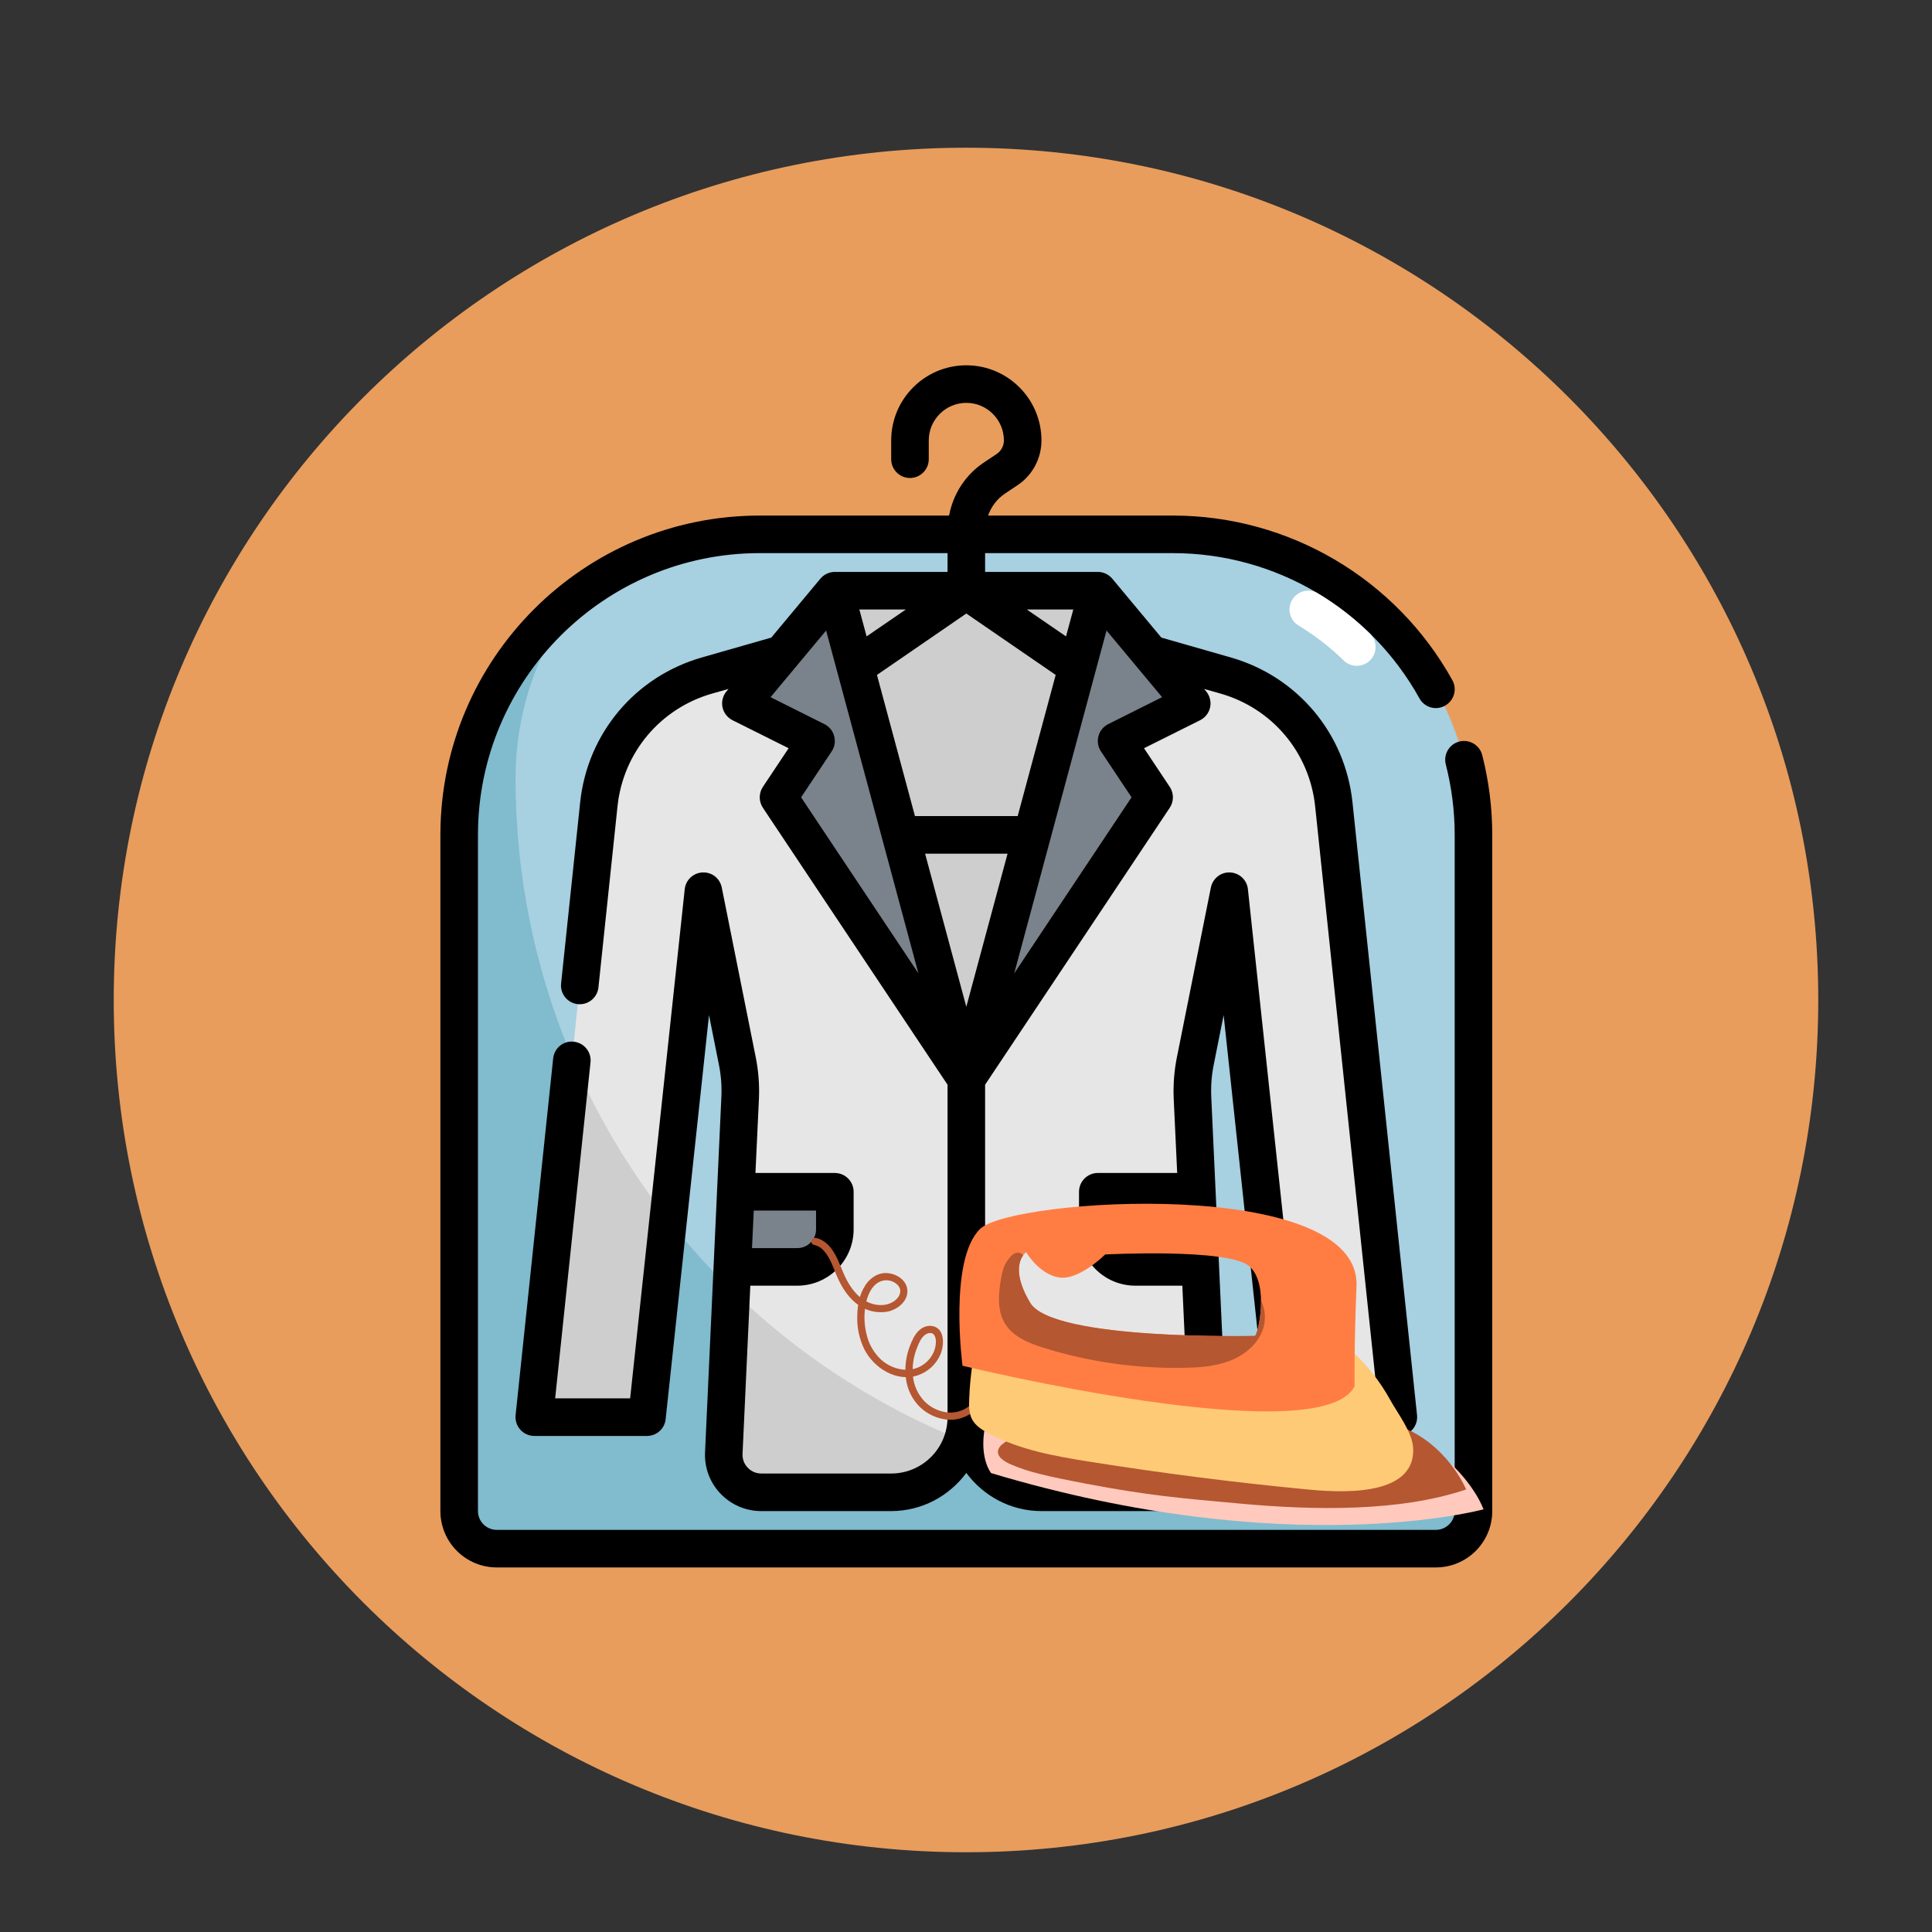 <svg xmlns="http://www.w3.org/2000/svg" xmlns:xlink="http://www.w3.org/1999/xlink" width="1080" zoomAndPan="magnify" viewBox="0 0 810 810" height="1080" preserveAspectRatio="xMidYMid meet" version="1.0"><rect x="0" y="0" width="810" height="810" fill="#333333" stroke="none"/><defs><clipPath id="480dd6dab3"><path d="M 47.684 61.934 L 762.312 61.934 L 762.312 776.566 L 47.684 776.566 Z M 47.684 61.934 " clip-rule="nonzero"/></clipPath><clipPath id="71aa7e972a"><path d="M 405 61.934 C 207.66 61.934 47.684 221.91 47.684 419.25 C 47.684 616.59 207.66 776.566 405 776.566 C 602.34 776.566 762.312 616.59 762.312 419.25 C 762.312 221.91 602.34 61.934 405 61.934 Z M 405 61.934 " clip-rule="nonzero"/></clipPath><clipPath id="8bbceae59a"><path d="M 184.633 153.152 L 625.633 153.152 L 625.633 657.152 L 184.633 657.152 Z M 184.633 153.152 " clip-rule="nonzero"/></clipPath><clipPath id="6baff3a7e3"><path d="M 340 518 L 439 518 L 439 596 L 340 596 Z M 340 518 " clip-rule="nonzero"/></clipPath><clipPath id="2bf116730d"><path d="M 340.355 487.914 L 625.289 494.129 L 621.738 656.84 L 336.805 650.625 Z M 340.355 487.914 " clip-rule="nonzero"/></clipPath><clipPath id="cc7f18c0a9"><path d="M 625.359 494.133 L 340.426 487.914 L 336.875 650.625 L 621.809 656.844 Z M 625.359 494.133 " clip-rule="nonzero"/></clipPath><clipPath id="2ce2d15de4"><path d="M 412 589 L 622 589 L 622 640 L 412 640 Z M 412 589 " clip-rule="nonzero"/></clipPath><clipPath id="732b41add0"><path d="M 340.355 487.914 L 625.289 494.129 L 621.738 656.84 L 336.805 650.625 Z M 340.355 487.914 " clip-rule="nonzero"/></clipPath><clipPath id="10b2e80a0b"><path d="M 625.359 494.133 L 340.426 487.914 L 336.875 650.625 L 621.809 656.844 Z M 625.359 494.133 " clip-rule="nonzero"/></clipPath><clipPath id="6007ffc050"><path d="M 418 589 L 615 589 L 615 633 L 418 633 Z M 418 589 " clip-rule="nonzero"/></clipPath><clipPath id="b4e2bf4e80"><path d="M 340.355 487.914 L 625.289 494.129 L 621.738 656.84 L 336.805 650.625 Z M 340.355 487.914 " clip-rule="nonzero"/></clipPath><clipPath id="3c0feb2ef7"><path d="M 625.359 494.133 L 340.426 487.914 L 336.875 650.625 L 621.809 656.844 Z M 625.359 494.133 " clip-rule="nonzero"/></clipPath><clipPath id="5779755c7f"><path d="M 406 547 L 593 547 L 593 626 L 406 626 Z M 406 547 " clip-rule="nonzero"/></clipPath><clipPath id="d1628e1295"><path d="M 340.355 487.914 L 625.289 494.129 L 621.738 656.84 L 336.805 650.625 Z M 340.355 487.914 " clip-rule="nonzero"/></clipPath><clipPath id="b9e673db1a"><path d="M 625.359 494.133 L 340.426 487.914 L 336.875 650.625 L 621.809 656.844 Z M 625.359 494.133 " clip-rule="nonzero"/></clipPath><clipPath id="d05512c33e"><path d="M 402 504 L 569 504 L 569 592 L 402 592 Z M 402 504 " clip-rule="nonzero"/></clipPath><clipPath id="aa95486bbc"><path d="M 340.355 487.914 L 625.289 494.129 L 621.738 656.84 L 336.805 650.625 Z M 340.355 487.914 " clip-rule="nonzero"/></clipPath><clipPath id="2a0c060792"><path d="M 625.359 494.133 L 340.426 487.914 L 336.875 650.625 L 621.809 656.844 Z M 625.359 494.133 " clip-rule="nonzero"/></clipPath><clipPath id="a5f9a8dccb"><path d="M 418 525 L 531 525 L 531 574 L 418 574 Z M 418 525 " clip-rule="nonzero"/></clipPath><clipPath id="424ca197d1"><path d="M 340.355 487.914 L 625.289 494.129 L 621.738 656.84 L 336.805 650.625 Z M 340.355 487.914 " clip-rule="nonzero"/></clipPath><clipPath id="a0f383655b"><path d="M 625.359 494.133 L 340.426 487.914 L 336.875 650.625 L 621.809 656.844 Z M 625.359 494.133 " clip-rule="nonzero"/></clipPath></defs><g clip-path="url(#480dd6dab3)"><g clip-path="url(#71aa7e972a)"><path fill="#e89d5d" d="M 47.684 61.934 L 762.312 61.934 L 762.312 776.566 L 47.684 776.566 Z M 47.684 61.934 " fill-opacity="1" fill-rule="nonzero"/></g></g><path fill="#a7d0e1" d="M 602.008 649.277 L 208.262 649.277 C 199.559 649.277 192.512 642.234 192.512 633.527 L 192.512 350.027 C 192.512 280.445 248.93 224.027 318.512 224.027 L 491.758 224.027 C 561.34 224.027 617.758 280.445 617.758 350.027 L 617.758 633.527 C 617.758 642.234 610.711 649.277 602.008 649.277 " fill-opacity="1" fill-rule="nonzero"/><path fill="#80bbce" d="M 515.383 625.652 C 350.102 625.652 216.137 491.688 216.137 326.402 C 216.137 297.641 225.891 271.219 242.102 249.992 C 212.016 273.031 192.512 309.207 192.512 350.027 L 192.512 633.527 C 192.512 642.234 199.559 649.277 208.262 649.277 L 602.008 649.277 C 610.711 649.277 617.758 642.234 617.758 633.527 L 617.758 625.652 L 515.383 625.652 " fill-opacity="1" fill-rule="nonzero"/><path fill="#e6e6e6" d="M 365.762 263.402 L 296.395 283.215 C 271.691 290.289 253.758 311.637 251.051 337.199 L 224.012 594.152 L 271.262 594.152 L 294.887 373.652 L 309.16 444.988 C 310.145 449.91 310.543 454.957 310.328 459.973 L 303.438 609.258 C 303.07 618.18 310.234 625.652 319.188 625.652 L 373.637 625.652 C 391.047 625.652 405.133 611.535 405.133 594.152 L 405.133 263.402 L 365.762 263.402 " fill-opacity="1" fill-rule="nonzero"/><path fill="#cecece" d="M 319.188 625.652 L 373.637 625.652 C 387.602 625.652 399.289 616.488 403.441 603.906 C 367.051 589.23 334.23 567.637 306.605 540.691 L 303.438 609.258 C 303.07 618.18 310.234 625.652 319.188 625.652 " fill-opacity="1" fill-rule="nonzero"/><path fill="#cecece" d="M 280.152 511.25 C 263.91 490.609 250.281 467.875 239.887 443.391 L 224.012 594.152 L 271.262 594.152 L 280.152 511.25 " fill-opacity="1" fill-rule="nonzero"/><path fill="#e6e6e6" d="M 513.875 283.215 L 444.508 263.402 L 405.133 263.402 L 405.133 594.152 C 405.133 611.535 419.223 625.652 436.633 625.652 L 491.082 625.652 C 500.031 625.652 507.199 618.18 506.832 609.258 L 499.941 459.973 C 499.727 454.957 500.125 449.91 501.109 444.988 L 515.383 373.652 L 539.008 594.152 L 586.258 594.152 L 559.219 337.199 C 556.512 311.637 538.578 290.289 513.875 283.215 " fill-opacity="1" fill-rule="nonzero"/><path fill="#cecece" d="M 495.574 624.914 C 464.625 622.887 434.973 616.18 407.32 605.441 C 411.871 617.254 423.223 625.652 436.633 625.652 L 491.082 625.652 C 492.648 625.652 494.125 625.348 495.574 624.914 " fill-opacity="1" fill-rule="nonzero"/><path fill="#cecece" d="M 405.133 452.402 L 350.012 247.652 L 460.258 247.652 Z M 405.133 452.402 " fill-opacity="1" fill-rule="nonzero"/><path fill="#7a838b" d="M 350.012 247.652 L 310.637 294.902 L 342.137 310.652 L 326.387 334.277 L 405.133 452.402 L 350.012 247.652 " fill-opacity="1" fill-rule="nonzero"/><path fill="#7a838b" d="M 460.258 247.652 L 499.633 294.902 L 468.133 310.652 L 483.883 334.277 L 405.133 452.402 L 460.258 247.652 " fill-opacity="1" fill-rule="nonzero"/><path fill="#7a838b" d="M 350.012 499.652 L 350.012 515.402 C 350.012 524.047 342.934 531.152 334.262 531.152 L 306.699 531.152 L 308.02 499.652 L 350.012 499.652 " fill-opacity="1" fill-rule="nonzero"/><path fill="#7a838b" d="M 460.258 499.652 L 460.258 515.402 C 460.258 524.047 467.332 531.152 476.008 531.152 L 503.57 531.152 L 502.246 499.652 L 460.258 499.652 " fill-opacity="1" fill-rule="nonzero"/><g clip-path="url(#8bbceae59a)"><path fill="#000000" d="M 511.691 290.781 C 533.441 296.996 549.004 315.543 551.375 338.031 L 577.52 586.277 L 546.082 586.277 L 523.195 372.824 C 522.797 368.945 519.629 365.965 515.75 365.777 C 511.844 365.562 508.43 368.301 507.66 372.117 L 493.387 443.422 C 492.281 448.988 491.852 454.648 492.066 460.34 L 493.543 491.777 L 460.258 491.777 C 455.922 491.777 452.383 495.316 452.383 499.652 L 452.383 515.402 C 452.383 528.445 462.965 539.027 476.008 539.027 L 495.695 539.027 L 498.957 609.566 C 499.047 611.75 498.281 613.781 496.773 615.348 C 495.266 616.918 493.266 617.777 491.082 617.777 L 436.633 617.777 C 423.59 617.777 413.008 607.195 413.008 594.152 L 413.008 454.773 L 490.434 338.648 C 492.188 336 492.188 332.555 490.434 329.91 L 479.637 313.699 L 503.172 301.949 C 505.293 300.871 506.863 298.871 507.355 296.535 C 507.848 294.164 507.23 291.703 505.691 289.859 L 504.832 288.844 Z M 494.988 523.277 L 476.008 523.277 C 471.672 523.277 468.133 519.742 468.133 515.402 L 468.133 507.527 L 494.25 507.527 Z M 349.734 308.625 C 349.18 306.438 347.672 304.625 345.672 303.609 L 323.062 292.289 L 346.352 264.355 L 385.047 408.074 L 335.859 334.277 L 348.688 315.023 C 349.949 313.145 350.316 310.809 349.734 308.625 Z M 446.938 266.816 L 430.48 255.527 L 449.984 255.527 Z M 422.422 357.902 L 405.133 422.102 L 387.848 357.902 Z M 405.133 257.219 L 442.602 282.969 L 426.668 342.152 L 383.602 342.152 L 367.668 282.969 Z M 360.285 255.527 L 379.789 255.527 L 363.328 266.816 Z M 487.207 292.289 L 464.598 303.609 C 462.598 304.625 461.09 306.438 460.535 308.625 C 459.949 310.809 460.32 313.145 461.582 315.023 L 474.41 334.277 L 425.223 408.074 L 463.918 264.355 Z M 342.137 507.527 L 342.137 515.402 C 342.137 519.742 338.598 523.277 334.262 523.277 L 315.281 523.277 L 316.02 507.527 Z M 621.418 316.559 C 620.34 312.344 616.035 309.824 611.82 310.898 C 607.605 311.977 605.082 316.281 606.16 320.496 C 608.621 330.094 609.883 340 609.883 350.027 L 609.883 633.527 C 609.883 637.867 606.344 641.402 602.008 641.402 L 208.262 641.402 C 203.926 641.402 200.387 637.867 200.387 633.527 L 200.387 350.027 C 200.387 284.875 253.391 231.902 318.512 231.902 L 397.258 231.902 L 397.258 239.777 L 350.012 239.777 C 347.672 239.777 345.457 240.824 343.949 242.609 L 323.371 267.309 L 294.242 275.648 C 266.309 283.645 246.285 307.453 243.238 336.371 L 235.242 412.32 C 234.777 416.66 237.918 420.535 242.254 420.996 C 242.531 421.027 242.809 421.027 243.086 421.027 C 247.051 421.027 250.469 418.043 250.898 413.98 L 258.895 338.031 C 261.266 315.543 276.828 296.996 298.578 290.781 L 305.438 288.844 L 304.574 289.859 C 303.039 291.703 302.422 294.164 302.914 296.535 C 303.406 298.871 304.977 300.871 307.098 301.949 L 330.633 313.699 L 319.832 329.91 C 318.082 332.555 318.082 336 319.832 338.648 L 397.258 454.773 L 397.258 594.152 C 397.258 607.195 386.68 617.777 373.637 617.777 L 319.188 617.777 C 317.004 617.777 315.004 616.918 313.496 615.348 C 311.988 613.781 311.219 611.75 311.312 609.598 L 314.574 539.027 L 334.262 539.027 C 347.305 539.027 357.887 528.445 357.887 515.402 L 357.887 499.652 C 357.887 495.316 354.348 491.777 350.012 491.777 L 316.727 491.777 L 318.203 460.309 C 318.418 454.648 317.988 448.988 316.879 443.422 L 302.609 372.117 C 301.84 368.301 298.578 365.594 294.516 365.777 C 290.641 365.965 287.473 368.945 287.074 372.824 L 264.188 586.277 L 232.75 586.277 L 247.574 445.391 C 248.035 441.082 244.898 437.207 240.594 436.746 C 236.195 436.223 232.379 439.422 231.918 443.758 L 216.168 593.324 C 215.953 595.539 216.66 597.754 218.168 599.414 C 219.645 601.074 221.797 602.027 224.012 602.027 L 271.262 602.027 C 275.293 602.027 278.676 598.984 279.074 594.984 L 297.254 425.578 L 301.438 446.527 C 302.301 450.836 302.637 455.266 302.453 459.602 L 295.594 608.918 C 295.316 615.41 297.625 621.562 302.117 626.27 C 306.637 630.945 312.695 633.527 319.188 633.527 L 373.637 633.527 C 386.555 633.527 397.969 627.191 405.133 617.531 C 412.301 627.191 423.715 633.527 436.633 633.527 L 491.082 633.527 C 497.57 633.527 503.633 630.945 508.152 626.27 C 512.645 621.562 514.953 615.41 514.676 608.887 L 507.816 459.633 C 507.633 455.266 507.969 450.836 508.832 446.527 L 513.016 425.578 L 531.195 594.984 C 531.594 598.984 534.977 602.027 539.008 602.027 L 586.258 602.027 C 588.473 602.027 590.625 601.074 592.102 599.414 C 593.609 597.754 594.316 595.539 594.102 593.324 L 567.031 336.371 C 563.984 307.453 543.961 283.645 516.027 275.648 L 486.898 267.309 L 466.32 242.609 C 464.812 240.824 462.598 239.777 460.258 239.777 L 413.008 239.777 L 413.008 231.902 L 491.758 231.902 C 534.672 231.902 574.289 255.25 595.117 292.812 C 597.238 296.625 602.035 298.012 605.82 295.855 C 609.637 293.766 611.02 288.965 608.898 285.152 C 585.273 242.578 540.391 216.152 491.758 216.152 L 414.238 216.152 C 415.594 212.461 417.961 209.203 421.316 206.957 L 426.574 203.449 C 432.883 199.234 436.633 192.223 436.633 184.652 C 436.633 167.273 422.516 153.152 405.133 153.152 C 387.754 153.152 373.637 167.273 373.637 184.652 L 373.637 192.527 C 373.637 196.867 377.172 200.402 381.512 200.402 C 385.848 200.402 389.387 196.867 389.387 192.527 L 389.387 184.652 C 389.387 175.98 396.461 168.902 405.133 168.902 C 413.809 168.902 420.883 175.98 420.883 184.652 C 420.883 186.93 419.746 189.082 417.84 190.344 L 412.578 193.852 C 404.766 199.051 399.598 207.109 397.906 216.152 L 318.512 216.152 C 244.684 216.152 184.637 276.199 184.637 350.027 L 184.637 633.527 C 184.637 646.57 195.219 657.152 208.262 657.152 L 602.008 657.152 C 615.051 657.152 625.633 646.57 625.633 633.527 L 625.633 350.027 C 625.633 338.676 624.215 327.449 621.418 316.559 " fill-opacity="1" fill-rule="nonzero"/></g><path fill="#ffffff" d="M 568.844 279.152 C 566.848 279.152 564.879 278.414 563.34 276.906 C 557.617 271.309 551.25 266.387 544.422 262.266 C 540.699 260.02 539.5 255.191 541.746 251.469 C 543.992 247.715 548.82 246.516 552.543 248.793 C 560.449 253.527 567.77 259.219 574.352 265.648 C 577.457 268.695 577.52 273.68 574.477 276.785 C 572.938 278.355 570.875 279.152 568.844 279.152 " fill-opacity="1" fill-rule="nonzero"/><g clip-path="url(#6baff3a7e3)"><g clip-path="url(#2bf116730d)"><g clip-path="url(#cc7f18c0a9)"><path fill="#b55731" d="M 436.121 586.379 C 435.707 585.547 435.199 584.777 434.602 584.066 C 434.008 583.355 433.336 582.719 432.594 582.164 C 431.852 581.609 431.055 581.148 430.203 580.777 C 429.352 580.41 428.469 580.141 427.555 579.977 C 423.812 579.238 420.289 580.605 417.445 583.008 C 414.293 585.66 411.816 589.02 408.574 591.559 C 405.336 594.098 401.301 595.629 397.016 595.18 C 394.902 594.953 392.883 594.395 390.957 593.504 C 389.031 592.613 387.297 591.438 385.758 589.973 C 384.129 588.387 382.809 586.578 381.793 584.547 C 380.777 582.512 380.129 580.371 379.84 578.117 C 379.523 575.738 379.508 573.363 379.801 570.984 C 380.094 568.605 380.684 566.301 381.566 564.074 C 382.438 561.875 383.477 559.57 385.199 557.895 C 386.922 556.215 389.332 555.398 391.613 556.129 C 396.316 557.652 395.809 564.359 394.227 567.977 C 393.785 568.977 393.246 569.922 392.613 570.809 C 391.977 571.699 391.258 572.512 390.453 573.254 C 389.648 573.992 388.777 574.645 387.84 575.203 C 386.902 575.762 385.914 576.219 384.883 576.574 C 375.965 579.637 366.309 573.559 362.34 565.617 C 360.203 561.156 359.227 556.449 359.414 551.504 C 359.512 547.156 360.348 542.516 362.816 538.848 C 363.996 537.012 365.555 535.598 367.496 534.605 C 369.293 533.77 371.164 533.535 373.113 533.898 C 376.562 534.477 379.992 536.98 380.391 540.652 C 380.891 545.496 376.262 549.129 371.953 549.938 C 370.82 550.125 369.684 550.191 368.539 550.141 C 367.395 550.09 366.27 549.918 365.16 549.625 C 364.055 549.332 362.988 548.93 361.965 548.41 C 360.941 547.895 359.984 547.277 359.094 546.555 C 355.328 543.566 352.762 539.414 350.887 535.051 C 349.32 531.453 348.117 527.391 345.434 524.426 C 344.309 523.113 342.898 522.277 341.207 521.914 C 341.016 521.855 340.844 521.762 340.691 521.637 C 340.535 521.508 340.41 521.359 340.316 521.18 C 340.223 521.004 340.164 520.816 340.145 520.617 C 340.125 520.422 340.141 520.227 340.199 520.031 C 340.258 519.844 340.352 519.672 340.48 519.52 C 340.609 519.367 340.758 519.246 340.934 519.152 C 341.109 519.055 341.293 519 341.492 518.977 C 341.688 518.953 341.883 518.969 342.074 519.023 C 345.836 519.801 348.43 522.816 350.188 526.047 C 352.094 529.531 353.227 533.363 355.117 536.859 C 357.066 540.461 359.715 543.855 363.434 545.742 C 366.785 547.441 371.105 547.809 374.406 545.812 C 375.906 544.91 377.34 543.348 377.434 541.523 C 377.465 541.273 377.453 541.023 377.402 540.773 C 377.367 540.59 377.32 540.41 377.266 540.23 C 377.25 540.121 377.211 540.02 377.148 539.926 C 376.871 539.324 376.48 538.809 375.977 538.379 C 375.445 537.922 374.859 537.559 374.215 537.285 C 373.57 537.012 372.898 536.844 372.199 536.781 C 371.504 536.719 370.812 536.762 370.133 536.918 C 369.449 537.07 368.805 537.324 368.203 537.68 C 365.059 539.617 363.617 543.414 362.941 546.867 C 362.156 551.035 362.27 555.18 363.277 559.301 C 363.73 561.359 364.48 563.305 365.523 565.133 C 366.57 566.965 367.863 568.602 369.406 570.039 C 370.859 571.359 372.5 572.387 374.324 573.125 C 376.148 573.859 378.043 574.254 380.008 574.312 C 380.934 574.316 381.844 574.215 382.746 574.016 C 383.648 573.816 384.52 573.52 385.355 573.125 C 386.191 572.73 386.977 572.25 387.703 571.68 C 388.434 571.113 389.09 570.469 389.68 569.754 C 390.816 568.395 391.605 566.855 392.051 565.137 C 392.453 563.551 392.629 561.312 391.754 559.844 C 390.883 558.375 388.902 558.789 387.777 559.66 C 386.246 560.836 385.344 562.852 384.648 564.602 C 382.965 568.578 382.34 572.719 382.77 577.02 C 382.965 579.012 383.48 580.914 384.324 582.727 C 385.168 584.543 386.285 586.164 387.68 587.598 C 388.945 588.855 390.375 589.871 391.977 590.652 C 393.578 591.434 395.262 591.934 397.027 592.152 C 398.766 592.34 400.469 592.184 402.145 591.68 C 403.816 591.176 405.328 590.367 406.672 589.25 C 409.645 586.898 411.984 583.824 414.824 581.309 C 417.664 578.789 421.168 576.855 425.152 576.766 C 427.062 576.746 428.914 577.066 430.703 577.73 C 432.492 578.395 434.105 579.355 435.539 580.617 C 436.918 581.828 437.996 583.262 438.781 584.918 C 439.621 586.672 436.984 588.141 436.145 586.391 Z M 436.121 586.379 " fill-opacity="1" fill-rule="nonzero"/></g></g></g><g clip-path="url(#2ce2d15de4)"><g clip-path="url(#732b41add0)"><g clip-path="url(#10b2e80a0b)"><path fill="#ffc9bd" d="M 591.973 607.719 L 608.594 613.953 C 608.594 613.953 617.941 622.559 621.984 632.785 C 621.984 632.785 540.809 655.125 415.531 617.602 C 415.531 617.602 409.566 610.375 413.723 594.941 C 417.879 579.508 436.141 599.102 436.141 599.102 L 563.512 595.344 Z M 591.973 607.719 " fill-opacity="1" fill-rule="nonzero"/></g></g></g><g clip-path="url(#6007ffc050)"><g clip-path="url(#b4e2bf4e80)"><g clip-path="url(#3c0feb2ef7)"><path fill="#b55731" d="M 614.711 624.445 C 586.809 633.926 550.738 633.152 521.066 630.492 C 494.617 628.102 481.457 627 455.574 622.09 C 438.086 618.773 431.121 617.051 424.277 614.156 C 420.84 612.715 417.508 610.578 418.605 607.59 C 419.191 606.004 420.965 604.828 422.695 603.824 C 436.715 595.672 453.984 591.559 471.152 589.965 C 488.316 588.367 505.551 589.156 522.684 589.941 C 534.598 590.488 546.613 591.066 558.074 593.352 C 563.234 594.391 568.359 595.789 573.73 595.762 C 593.738 595.691 608.516 610.941 614.711 624.445 Z M 614.711 624.445 " fill-opacity="1" fill-rule="nonzero"/></g></g></g><g clip-path="url(#5779755c7f)"><g clip-path="url(#d1628e1295)"><g clip-path="url(#b9e673db1a)"><path fill="#ffca76" d="M 411.527 554.305 C 412.156 551.961 413.023 549.703 414.121 547.539 C 417.891 553.316 422.617 558.156 428.309 562.055 C 434.527 566.316 441.578 569.219 448.742 571.562 C 458.863 574.879 469.215 577.121 479.797 578.297 C 490.379 579.473 500.973 579.555 511.57 578.543 C 518.566 577.875 525.715 576.652 531.719 572.992 C 538.879 568.637 543.59 561.168 545.762 552.98 C 553.562 556.234 560.57 560.727 566.789 566.453 C 573.262 572.387 578.613 579.203 582.844 586.902 C 585.914 592.461 592.113 600.445 592.461 607.051 C 593.574 628.492 559.535 625.566 547.406 624.395 C 517.113 621.473 486.906 617.613 456.789 612.816 C 442.188 610.5 427.352 607.867 414.152 600.773 C 411.492 599.344 408.781 597.594 407.406 594.777 C 406.25 592.379 406.23 589.555 406.328 586.863 C 406.719 575.797 408.453 564.941 411.527 554.305 Z M 411.527 554.305 " fill-opacity="1" fill-rule="nonzero"/></g></g></g><g clip-path="url(#d05512c33e)"><g clip-path="url(#aa95486bbc)"><g clip-path="url(#2a0c060792)"><path fill="#ff7d43" d="M 410.93 515.215 C 424.246 502.301 570.609 492.961 568.723 539.254 C 567.633 566.262 567.934 581.16 567.934 581.16 C 554.027 609.203 403.539 572.598 403.539 572.598 C 403.539 572.598 397.621 528.133 410.93 515.215 Z M 431.922 546.23 C 441.453 562.148 526.043 560.082 526.043 560.082 C 527.172 560.711 532.559 538.371 523.707 530.816 C 514.855 523.262 463.344 525.941 463.344 525.941 C 463.344 525.941 452.367 536.922 444.004 535.59 C 435.641 534.262 430.211 524.988 430.211 524.988 C 430.211 524.988 422.391 530.297 431.922 546.23 Z M 431.922 546.23 " fill-opacity="1" fill-rule="nonzero"/></g></g></g><g clip-path="url(#a5f9a8dccb)"><g clip-path="url(#424ca197d1)"><g clip-path="url(#a0f383655b)"><path fill="#b55731" d="M 515.457 570.586 C 509.547 572.832 503.121 573.336 496.805 573.445 C 486.781 573.656 476.805 573.062 466.879 571.664 C 456.949 570.262 447.199 568.074 437.625 565.098 C 431.379 563.148 424.766 560.508 421.352 554.922 C 418 549.449 418.57 542.5 419.676 536.156 C 420.125 533.613 420.664 531.008 422.113 528.879 C 425.117 524.449 427.27 524.543 428.992 526.266 C 427.246 528.645 424.984 534.641 431.922 546.211 C 441.453 562.129 526.043 560.066 526.043 560.066 C 526.699 560.43 528.809 552.988 528.691 545.227 C 529.184 546.234 529.566 547.285 529.836 548.371 C 530.109 549.457 530.262 550.562 530.305 551.684 C 530.344 552.805 530.266 553.914 530.07 555.02 C 529.879 556.125 529.57 557.195 529.152 558.234 C 526.766 564.105 521.359 568.344 515.457 570.586 Z M 515.457 570.586 " fill-opacity="1" fill-rule="nonzero"/></g></g></g></svg>